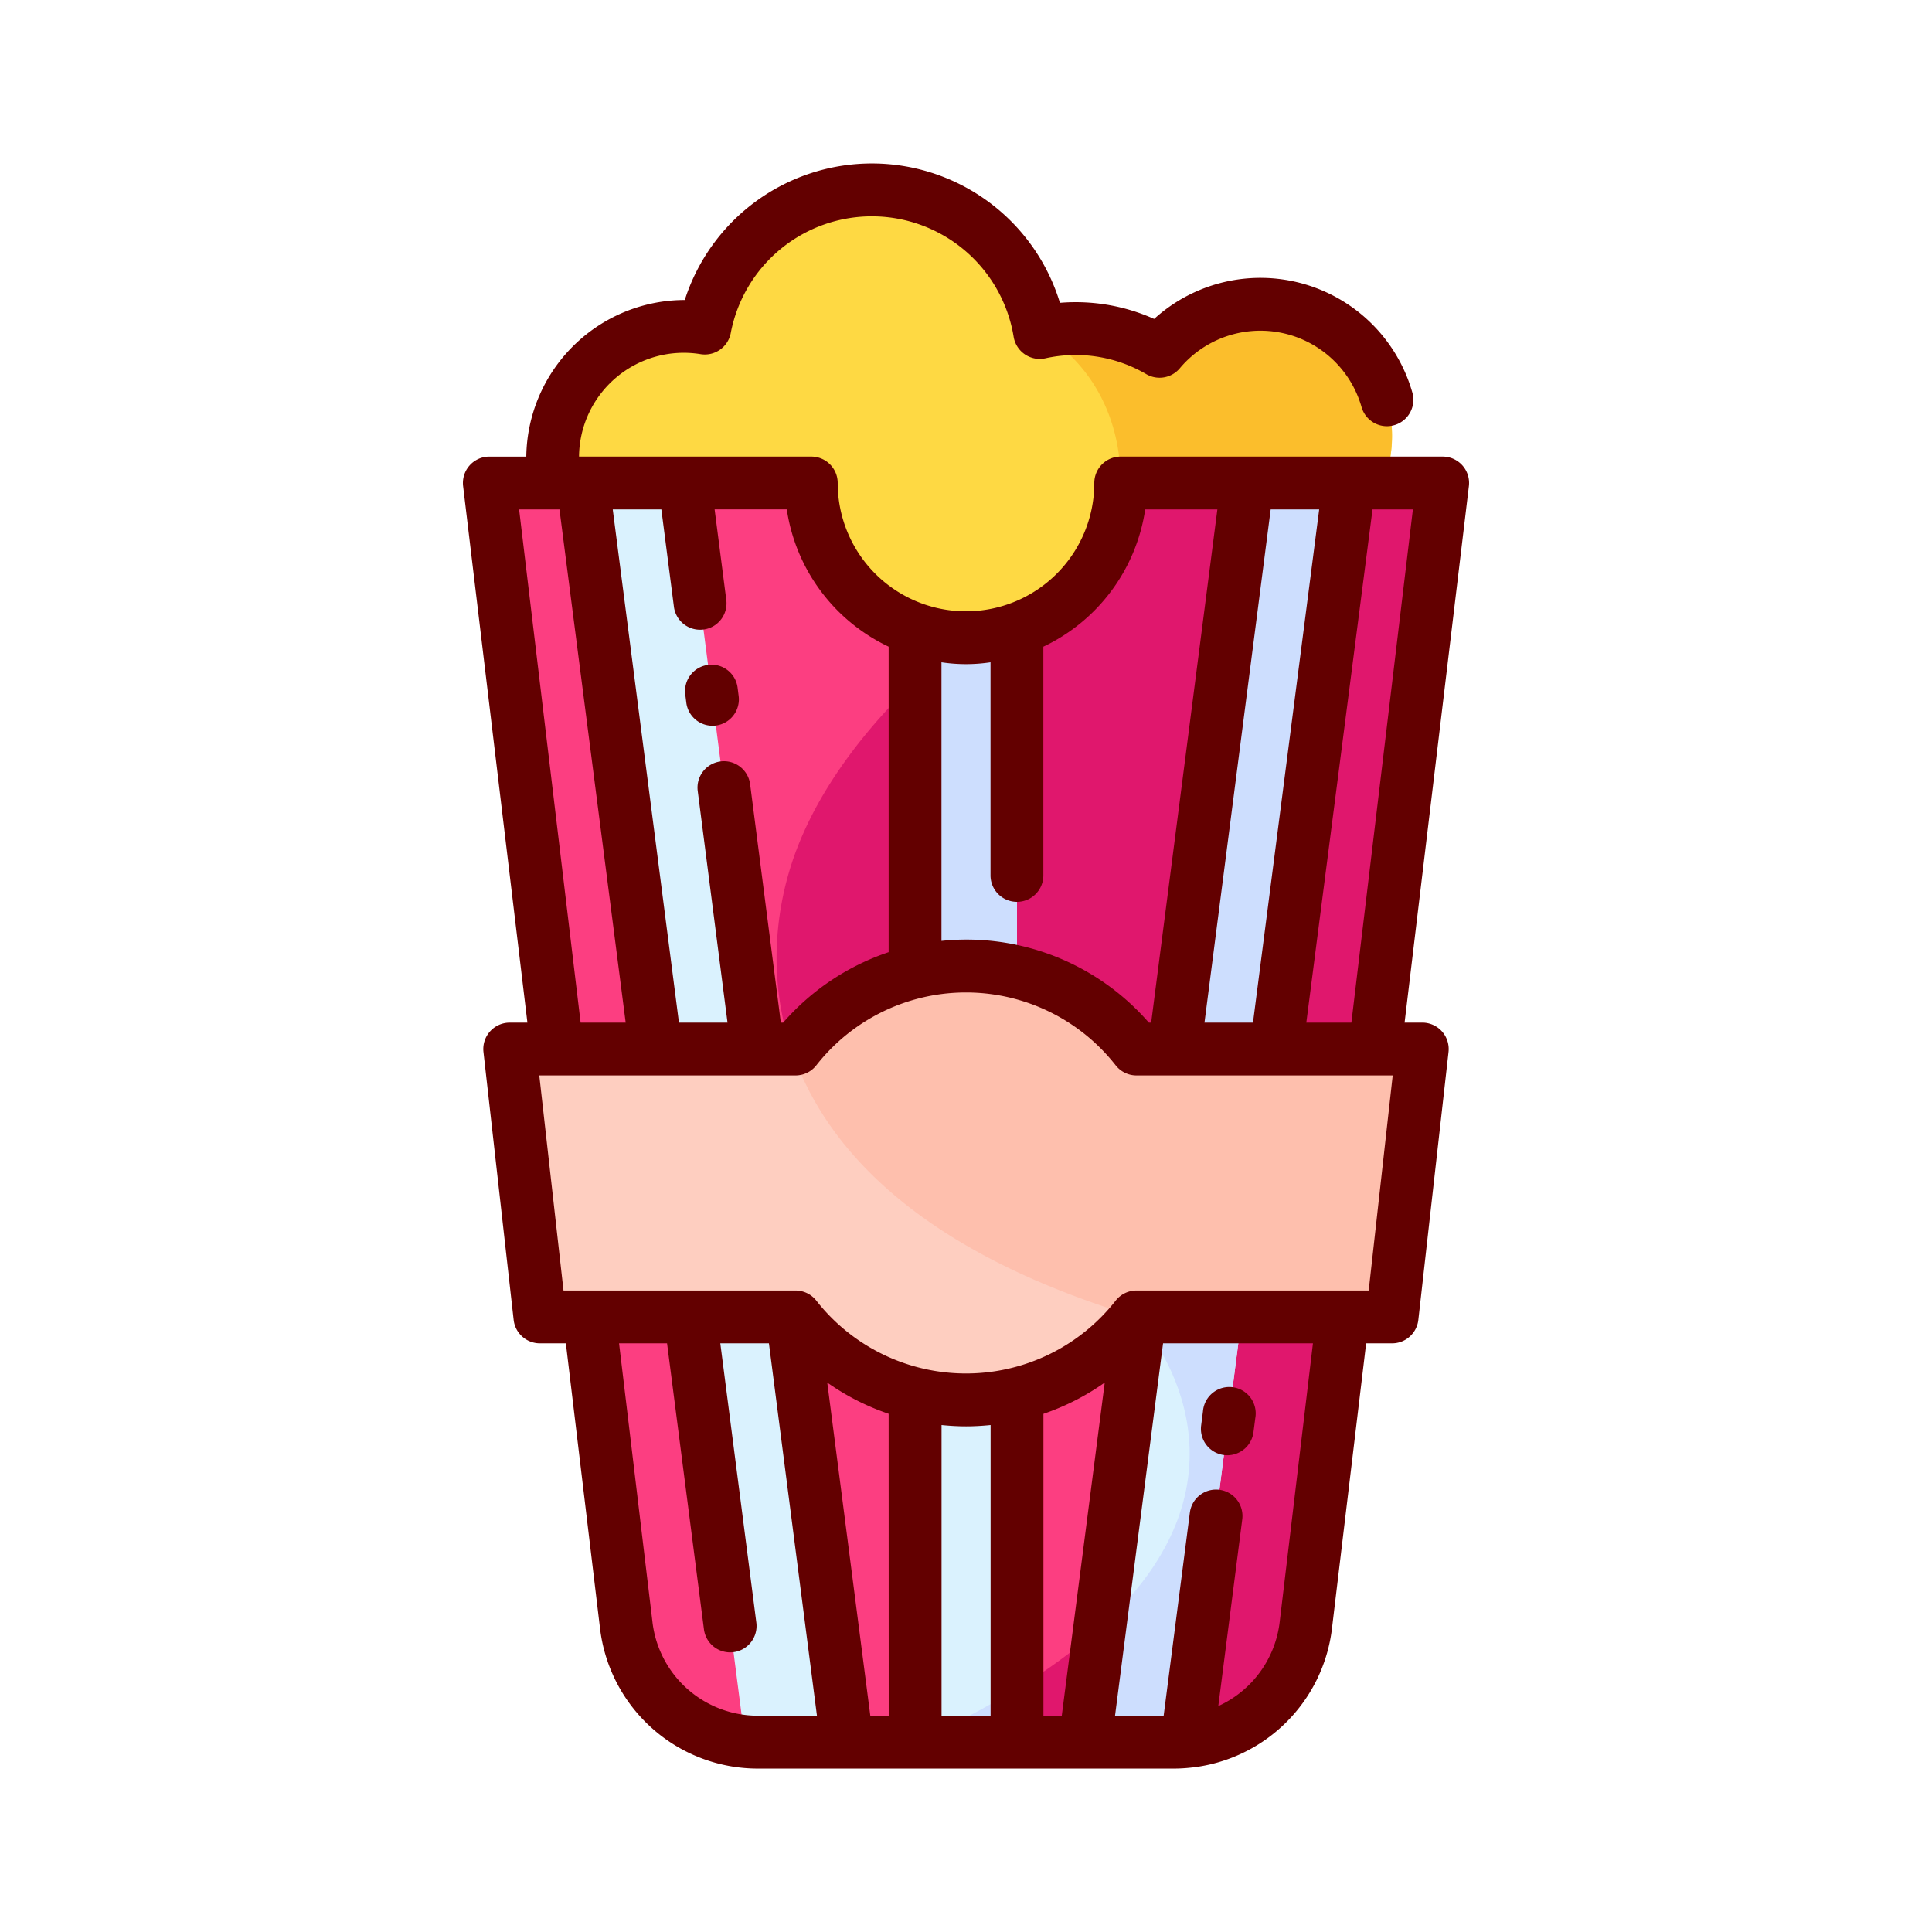 <svg id="Layer_1" data-name="Layer 1" xmlns="http://www.w3.org/2000/svg" viewBox="0 0 128 128"><title>SNACK</title><path d="M83.5,20.159a8.7,8.7,0,0,0-6.677,3.115,11.03,11.03,0,0,0-7.939-1.246A11.268,11.268,0,0,0,46.7,21.737a8.753,8.753,0,1,0,.843,17.114,14.623,14.623,0,1,0,28.989,3.829,11.16,11.16,0,0,0,4.911-5.334A8.718,8.718,0,1,0,83.5,20.159Z" style="fill:#fed943"/><path d="M74.25,32s3.1,2.775,7.048,5.636c.046-.1.1-.19.141-.289a8.718,8.718,0,1,0-4.616-14.073,11.03,11.03,0,0,0-7.939-1.246S74.25,24.625,74.25,32Z" style="fill:#fbbe2c"/><path d="M74.25,32a10.25,10.25,0,0,1-20.5,0H32.419l9.073,75.689a8.776,8.776,0,0,0,8.713,7.731H77.795a8.776,8.776,0,0,0,8.713-7.731L95.581,32Z" style="fill:#fc3e81"/><path d="M52.759,56.333C49.58,64.75,50.5,79.8,75.294,87.25c0,0,14.29,15.091-14.669,28.171h17.17a8.776,8.776,0,0,0,8.713-7.731L95.581,32H74.25A10.25,10.25,0,0,1,64,42.25S55.869,48.1,52.759,56.333Z" style="fill:#e0176d"/><path d="M45.356,32h-6.75l10.755,83.379c.278.027.56.041.844.041h5.911Z" style="fill:#daf2fe"/><path d="M82.644,32,71.883,115.421h5.911c.284,0,.566-.014.844-.041L89.394,32Z" style="fill:#daf2fe"/><path d="M60.625,41.669v73.751h6.75V41.669a10.1,10.1,0,0,1-6.75,0Z" style="fill:#daf2fe"/><path d="M60.625,80.272a38.245,38.245,0,0,0,6.75,3.99V41.669A10.212,10.212,0,0,1,64,42.25a35.8,35.8,0,0,0-3.375,2.886Z" style="fill:#cddefe"/><path d="M60.625,115.421h6.75v-3.535A60.784,60.784,0,0,1,60.625,115.421Z" style="fill:#cddefe"/><path d="M82.644,32,75.489,87.472c1.278,1.511,8.137,10.6-2.628,20.373l-.977,7.576h5.911c.284,0,.566-.014.844-.041L89.394,32Z" style="fill:#cddefe"/><path d="M94.229,69.5H75.294a14.345,14.345,0,0,0-22.587,0H33.771l2,17.75H52.706a14.345,14.345,0,0,0,22.587,0H92.229Z" style="fill:#fecec0"/><path d="M94.229,69.5H75.294a14.345,14.345,0,0,0-22.587,0h-.274c2.209,6.623,8.558,13.45,22.861,17.75H92.229Z" style="fill:#febfad"/><path d="M96.89,30.838a1.751,1.751,0,0,0-1.309-.588H74.25A1.75,1.75,0,0,0,72.5,32a8.5,8.5,0,0,1-17,0,1.75,1.75,0,0,0-1.75-1.75H38.362a6.939,6.939,0,0,1,8.069-6.783,1.749,1.749,0,0,0,1.983-1.4,9.518,9.518,0,0,1,18.742.245,1.751,1.751,0,0,0,2.1,1.428,9.274,9.274,0,0,1,6.689,1.049,1.75,1.75,0,0,0,2.219-.387,6.969,6.969,0,0,1,12.042,2.565,1.75,1.75,0,0,0,3.367-.958,10.47,10.47,0,0,0-17.108-4.879,12.712,12.712,0,0,0-6.242-1.067,13.02,13.02,0,0,0-24.855-.187h0a10.514,10.514,0,0,0-10.5,10.375H32.419a1.75,1.75,0,0,0-1.737,1.958l4.26,35.542H33.771A1.751,1.751,0,0,0,32.031,69.7l2,17.75A1.75,1.75,0,0,0,35.771,89H37.49l2.265,18.9a10.531,10.531,0,0,0,10.45,9.273h27.59a10.543,10.543,0,0,0,1.153-.069l.015,0a10.528,10.528,0,0,0,9.282-9.2L90.511,89h1.719a1.75,1.75,0,0,0,1.739-1.554l2-17.75a1.751,1.751,0,0,0-1.739-1.946H93.058l4.26-35.542A1.748,1.748,0,0,0,96.89,30.838ZM79.8,67.75l4.386-34H87.4l-4.386,34ZM65.625,43.878V58a1.75,1.75,0,0,0,3.5,0V42.844a12.033,12.033,0,0,0,6.748-9.094h4.781l-4.386,34h-.154A16.02,16.02,0,0,0,64,62.25c-.547,0-1.088.033-1.625.087V43.878a10.856,10.856,0,0,0,3.25,0Zm-6.75-1.034v20.24a16.053,16.053,0,0,0-6.989,4.666h-.154L49.7,51.977a1.75,1.75,0,1,0-3.471.448L48.2,67.75H44.982l-4.386-34h3.221l.831,6.446a1.749,1.749,0,0,0,1.733,1.526,1.771,1.771,0,0,0,.226-.014,1.75,1.75,0,0,0,1.512-1.96l-.774-6h4.782A12.033,12.033,0,0,0,58.875,42.844ZM34.392,33.75h2.675l4.386,34H38.467Zm8.838,73.731L41.014,89h3.18l2.442,18.929a1.75,1.75,0,1,0,3.471-.448L47.722,89h3.221l3.182,24.67H50.205A7.03,7.03,0,0,1,43.229,107.481Zm25.9,6.189v-20A15.943,15.943,0,0,0,73.192,91.6L70.345,113.67Zm-3.5,0h-3.25V94.413c.537.054,1.078.087,1.625.087s1.088-.033,1.625-.087Zm-6.75,0h-1.22L54.808,91.6a15.943,15.943,0,0,0,4.067,2.067Zm25.9-6.189a7.023,7.023,0,0,1-4.065,5.551L82.3,100.681a1.75,1.75,0,1,0-3.471-.448L77.095,113.67H73.874L77.056,89h9.93Zm5.9-21.981H75.294a1.751,1.751,0,0,0-1.375.667,12.6,12.6,0,0,1-19.838,0,1.751,1.751,0,0,0-1.375-.667H37.334L35.729,71.25H52.706a1.751,1.751,0,0,0,1.375-.667,12.6,12.6,0,0,1,19.838,0,1.751,1.751,0,0,0,1.375.667H92.271ZM89.533,67.75H86.547l4.386-34h2.675Z" style="fill:#630000"/><path d="M46.911,44.051A1.75,1.75,0,0,0,45.4,46.01l.07.547A1.75,1.75,0,0,0,47.2,48.084a1.771,1.771,0,0,0,.226-.014,1.75,1.75,0,0,0,1.512-1.959l-.07-.547A1.743,1.743,0,0,0,46.911,44.051Z" style="fill:#630000"/><path d="M81.087,96.4a1.771,1.771,0,0,0,.226.014,1.749,1.749,0,0,0,1.733-1.526l.121-.938A1.75,1.75,0,1,0,79.7,93.5l-.121.938A1.75,1.75,0,0,0,81.087,96.4Z" style="fill:#630000"/></svg>